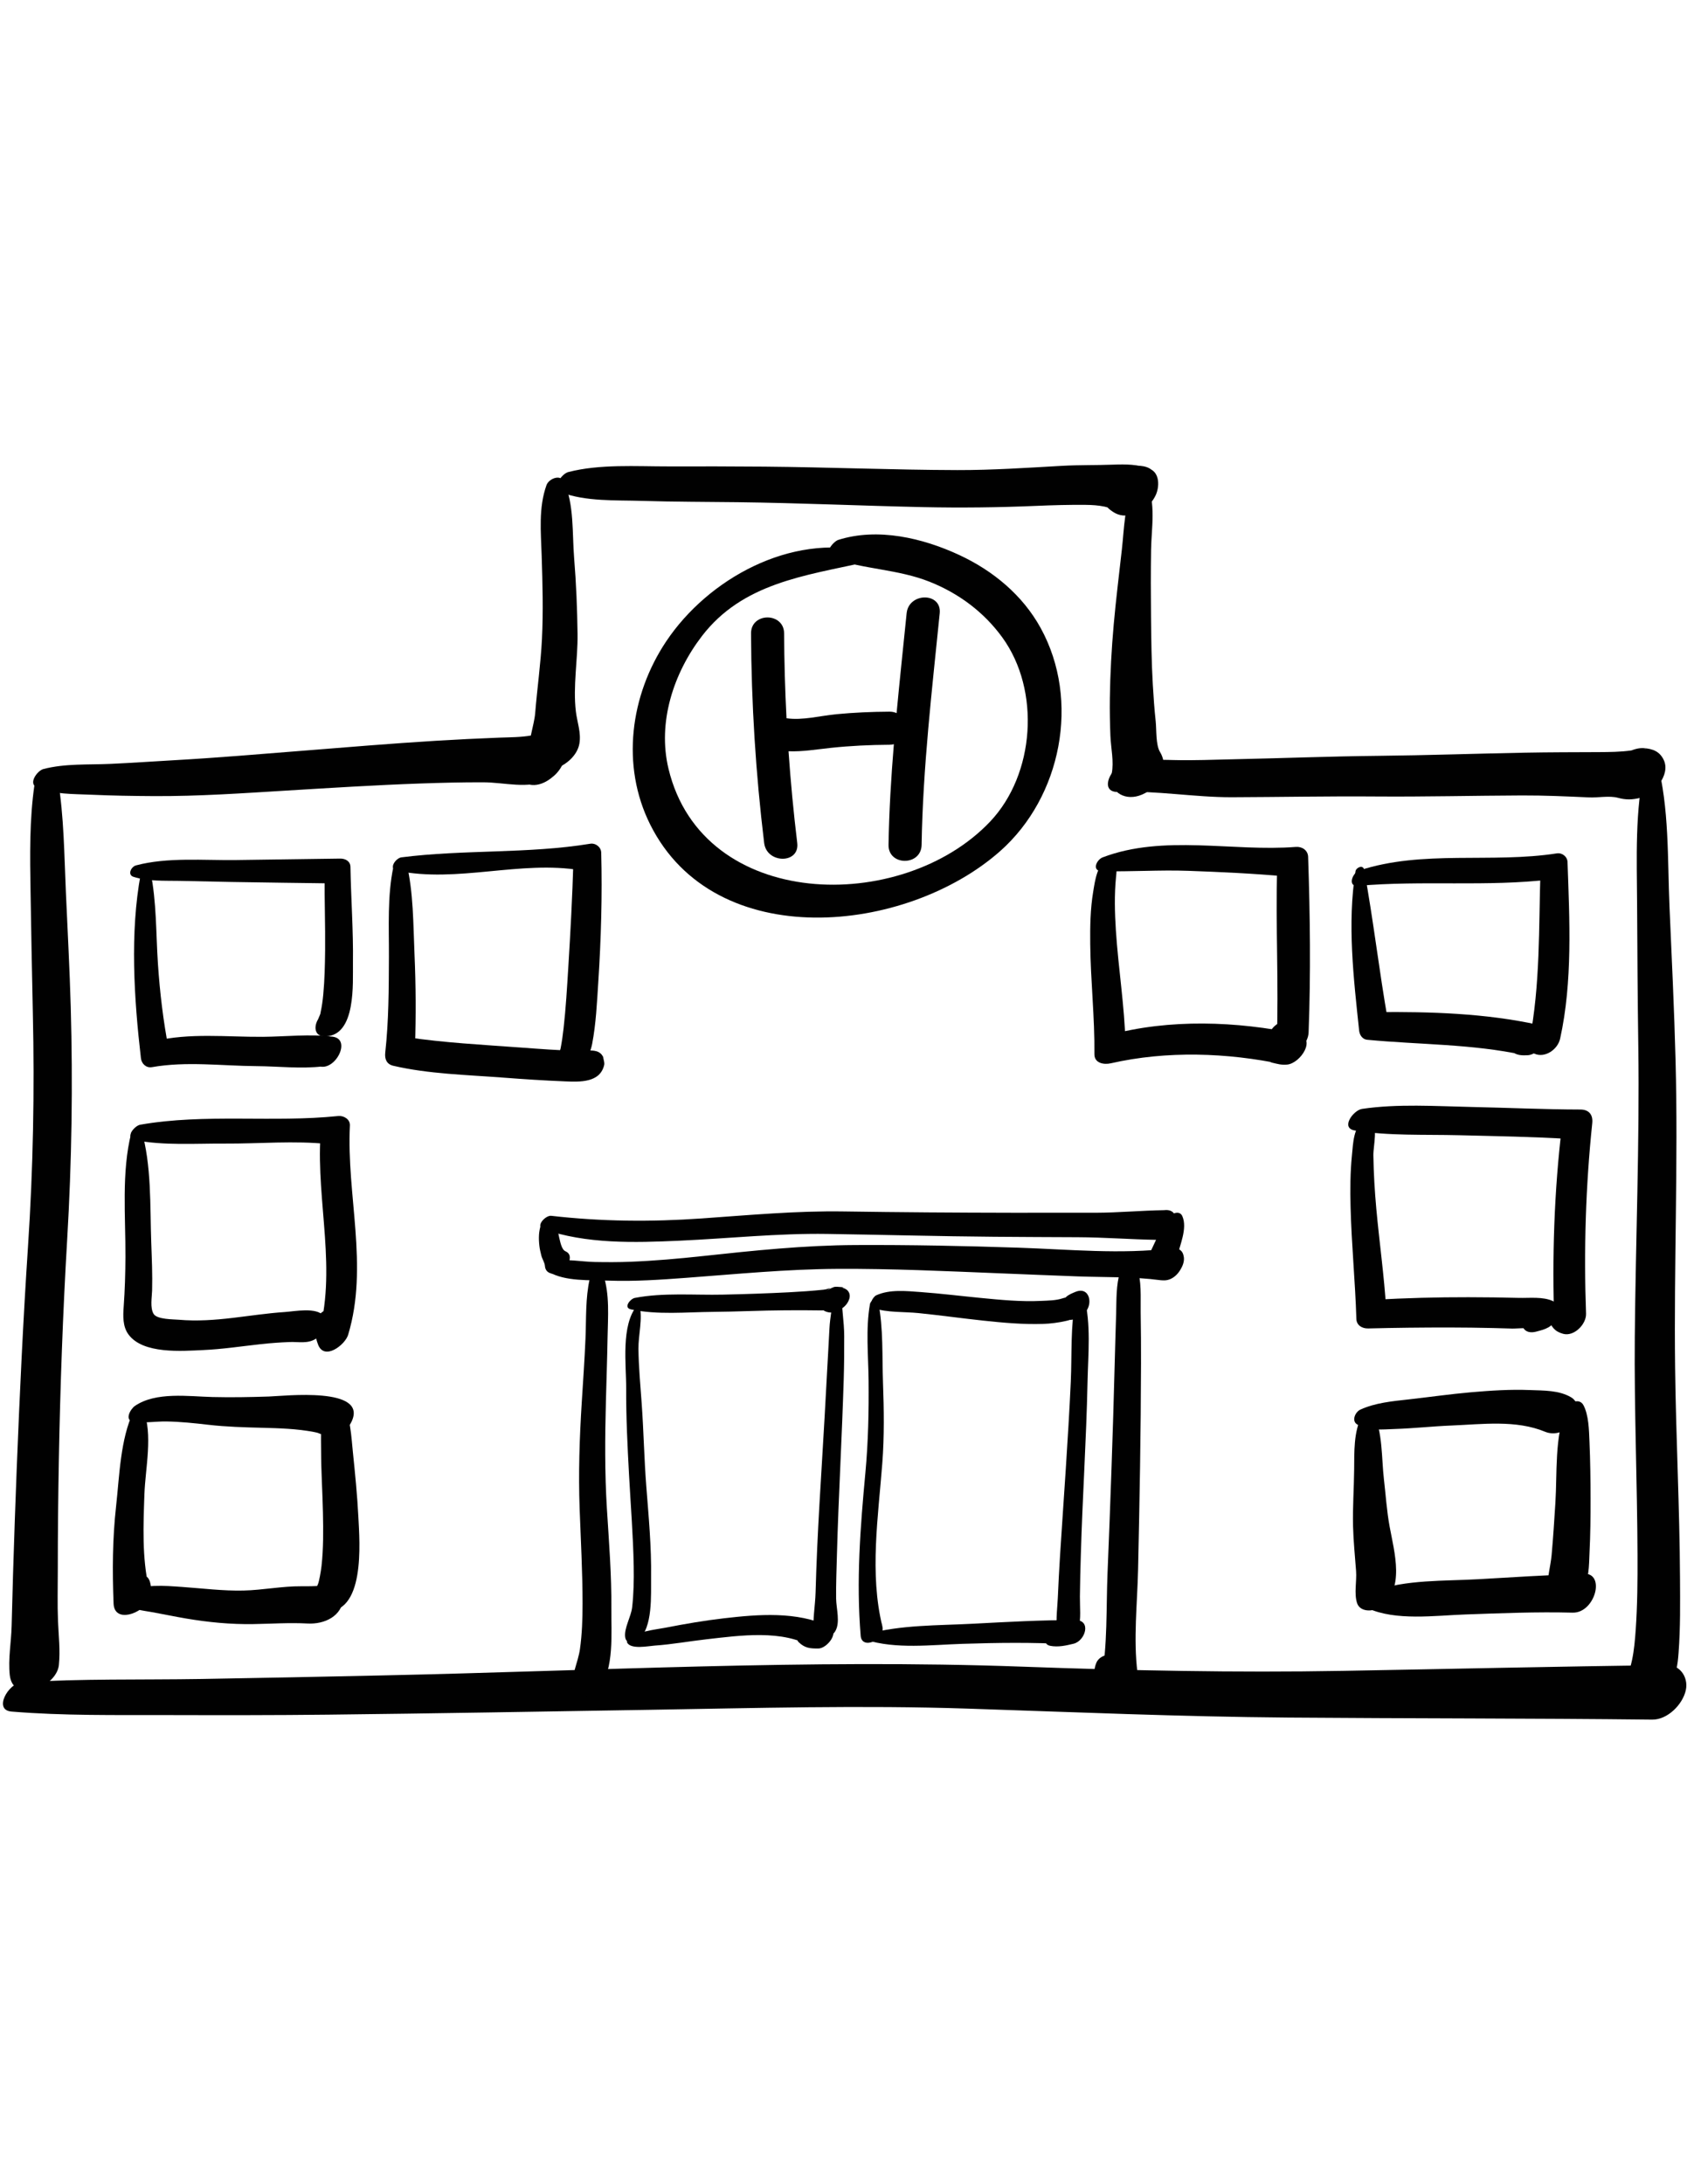 <?xml version="1.0" encoding="utf-8"?>
<!-- Generator: Adobe Illustrator 23.0.1, SVG Export Plug-In . SVG Version: 6.00 Build 0)  -->
<svg version="1.1" id="Layer_1" xmlns="http://www.w3.org/2000/svg" xmlns:xlink="http://www.w3.org/1999/xlink" x="0px" y="0px"
	 viewBox="0 0 612 792" enable-background="new 0 0 612 792" xml:space="preserve">
<g id="hospital">
	<path fill="#010101" d="M203.585,178.521c8.88,3.402,19.86,2.807,29.275,3.099c11.597,0.359,23.203,0.34,34.805,0.482
		c22.483,0.272,44.944,1.308,67.422,1.784c13.621,0.287,27.095,0.129,40.691-0.448c6.031-0.257,12.068-0.434,18.105-0.371
		c2.331,0.025,4.501,0.158,6.783,0.626c0.285,0.059,3.24,0.882,2.01,0.444c2.007,0.716,0.145,0.198-0.408-1.104
		c5.484-3.915,10.969-7.83,16.452-11.744c-2.154-2.65-5.318-2.398-8.379-2.51c-7.643-0.276-14.282,10.91-7.611,16.084
		c1.94,1.505,3.829,2.34,6.405,2.002c4.339-0.567,8.23-3.29,10.111-7.289c1.381-2.935,1.579-8.07-2.136-9.567
		c-4.183-1.689-8.785-1.701-13.236-1.529c-6.179,0.237-12.359,0.083-18.545,0.429c-12.741,0.712-25.238,1.576-38.016,1.544
		c-23.305-0.058-46.593-1.045-69.897-1.252c-11.629-0.103-23.262-0.104-34.892-0.083c-11.758,0.02-24.977-0.912-36.413,2.065
		C203.819,171.778,199.832,177.083,203.585,178.521L203.585,178.521z"/>
	<path fill="#010101" d="M198.254,175.912c-2.931,8.188-2.025,16.958-1.753,25.517c0.321,10.106,0.603,20.201,0.103,30.307
		c-0.444,8.982-1.732,17.851-2.45,26.809c-0.368,4.589-2.79,10.307-1.891,14.802c2.144,10.725,16.427,4.564,17.91-3.619
		c0.725-4.001-0.77-7.734-1.254-11.68c-1.128-9.224,0.729-18.881,0.603-28.171c-0.125-9.212-0.487-18.328-1.242-27.514
		c-0.722-8.793,0.056-19.615-3.715-27.737C203.267,171.829,199.079,173.606,198.254,175.912L198.254,175.912z"/>
	<path fill="#010101" d="M13.415,285.546c6.156,2.555,13.083,2.325,19.656,2.622c7.598,0.344,15.204,0.464,22.809,0.504
		c16.061,0.088,32.237-1.043,48.261-2.014c16.095-0.977,32.182-1.993,48.298-2.556c7.636-0.267,15.279-0.458,22.918-0.432
		c7.798,0.026,16.038,2.555,23.33-0.84c4.1-1.908,7.649-7.728,5.923-12.232c-1.904-4.967-7.687-4.125-11.484-2.308
		c-1.341,0.64-2.391,1.625-3.44,2.631c-2.138,2.048-4.425,5.579-3.028,8.687c0.77,1.709,1.588,2.862,3.198,3.939
		c7.995,5.353,21.267-10.042,12.099-15.973c-2.626-1.7-6.316-1.396-9.212-0.888c-3.849,0.675-7.72,0.642-11.628,0.79
		c-7.697,0.291-15.393,0.674-23.08,1.142c-16.191,0.984-32.364,2.351-48.535,3.633c-15.416,1.222-30.821,2.535-46.263,3.406
		c-7.727,0.438-15.445,0.982-23.178,1.33c-8.079,0.364-16.485-0.176-24.35,1.881C13.572,279.427,10.054,284.151,13.415,285.546
		L13.415,285.546z"/>
	<path fill="#010101" d="M405.812,287.172c13.617-0.582,27.488,1.955,41.172,1.908c17.365-0.058,34.721-0.408,52.086-0.273
		c17.68,0.136,35.363-0.301,53.044-0.374c8.146-0.033,16.257,0.346,24.39,0.71c3.285,0.146,7.355-0.703,10.473,0.151
		c2.863,0.783,5.17,0.729,8.065,0.005c4.972-1.248,11.069-8.292,8.532-13.71c-1.475-3.15-4.063-4.095-7.301-4.311
		c-7.281-0.486-19.081,10.485-9.912,16.284c0.639,0.401,1.276,0.805,1.908,1.213c-0.913-1.04-1.825-2.08-2.739-3.122
		c0.017,0.064,0.032,0.126,0.049,0.19c3.646-4.731,7.293-9.463,10.94-14.195c1.81,0.129,1.389,0.122-1.264-0.025
		c-1.179,0.183-2.361,0.34-3.544,0.504c-3.853,0.534-7.803,0.575-11.687,0.593c-8.971,0.039-17.922,0.034-26.897,0.205
		c-17.748,0.334-35.488,0.964-53.239,1.146c-17.422,0.178-34.833,0.867-52.251,1.238c-7.269,0.154-14.482,0.473-21.753,0.291
		c-6.566-0.165-13.038-0.307-19.272,2.029C402.468,279.185,398.905,287.467,405.812,287.172L405.812,287.172z"/>
	<path fill="#010101" d="M411.403,176.077c-3.555,7.116-3.543,15.356-4.416,23.134c-1.014,9.059-2.143,18.11-2.953,27.188
		c-0.797,8.926-1.288,17.842-1.409,26.803c-0.063,4.538,0.027,9.074,0.2,13.609c0.165,4.367,1.354,9.402,0.468,13.71
		c5.277-3.066,10.553-6.133,15.831-9.199c-0.344-0.161-0.689-0.321-1.034-0.482c-5.898-2.743-13.408,2.422-14.563,8.464
		c-0.077,0.406-0.155,0.812-0.232,1.217c-1.196,6.246,4.22,9.824,9.917,8.002c6.58-2.103,11.451-9.514,7.605-15.857
		c-1.575-2.596-1.241-8.13-1.563-11.119c-0.482-4.433-0.788-8.886-1.046-13.336c-0.474-8.166-0.565-16.365-0.648-24.54
		c-0.083-8.133-0.101-16.258,0.021-24.391c0.114-7.594,1.9-17.135-1.689-24.112C414.833,173.111,412.176,174.528,411.403,176.077z"
		/>
	<path fill="#010101" d="M12.546,284.289c-1.908,12.93-1.674,26.15-1.458,39.185c0.241,14.595,0.496,29.195,0.825,43.791
		c0.642,28.341,0.119,56.485-1.758,84.767c-1.77,26.696-3.009,53.441-4.078,80.173c-0.514,12.831-0.941,25.667-1.344,38.501
		c-0.197,6.316-0.368,12.631-0.518,18.948c-0.14,5.882-1.301,11.83-0.682,17.676c1.136,10.768,17.019,4.484,17.827-3.601
		c0.542-5.415-0.097-10.454-0.317-15.861c-0.249-6.154-0.071-12.361-0.075-18.521c-0.008-13.331,0.138-26.659,0.383-39.988
		c0.493-26.682,1.451-53.339,3.023-79.981c1.66-28.144,2.085-56.108,1.286-84.296c-0.391-13.801-1.14-27.593-1.751-41.386
		c-0.606-13.672-0.693-27.584-2.901-41.118C20.179,277.483,13.114,280.438,12.546,284.289L12.546,284.289z"/>
	<path fill="#010101" d="M4.181,620.621c18.84,1.552,37.891,1.225,56.783,1.274c19.381,0.051,38.759,0.063,58.138-0.153
		c38.825-0.432,77.65-1.123,116.473-1.755c38.514-0.629,77.031-1.702,115.542-0.431c38.727,1.277,77.367,2.935,116.122,3.244
		c44.051,0.351,88.103,0.241,132.154,0.744c5.567,0.064,11.075-5.539,12.179-10.689c1.071-4.999-2.57-9.826-7.949-9.058
		c-3.1,0.444-6.135,1.177-9.187,1.868c-6.916,1.567-12.803,13.923-3.507,16.364c1.991,0.524,3.945,1.081,5.98,1.4
		c2.238-6.543,4.476-13.087,6.714-19.631c-38.832,0.46-77.658,1.377-116.486,2.065c-38.893,0.689-77.573-0.113-116.441-1.529
		c-77.385-2.82-154.896,1.547-232.275,3.187c-21.784,0.463-43.572,0.926-65.358,1.286c-21.72,0.358-43.567-0.162-65.253,1.207
		C3.136,610.307-2.599,620.063,4.181,620.621L4.181,620.621z"/>
	<path fill="#010101" d="M596.806,277.414c-3.781,16.332-2.998,33.866-2.913,50.532c0.089,17.187,0.2,34.374,0.44,51.559
		c0.487,35.071-0.954,70.03-1.273,105.084c-0.242,26.505,0.894,52.985,0.987,79.484c0.031,8.99-0.03,17.964-0.657,26.934
		c-0.255,3.646-0.572,7.337-1.326,10.915c-0.173,0.823-0.383,1.637-0.598,2.448c-0.632,2.392,0.665-1.56-0.119,0.39
		c-0.581,1.451-0.702,1.913-0.853,3.151c-0.34,2.792,4.515-5.993,2.728-4.24c2.001-0.897,4.001-1.793,6.001-2.691
		c-0.09,0-0.18-0.001-0.27-0.002c-8.572-0.088-14.389,15.203-3.283,15.317c-7.858-0.081,1.283-0.017,2.823-0.393
		c2.717-0.665,4.888-2.829,6.68-4.822c3.015-3.357,3.444-7.484,3.766-11.747c0.683-9.071,0.568-18.126,0.519-27.217
		c-0.13-25.406-1.461-50.794-1.773-76.199c-0.457-37.133,1.133-74.194,0.165-111.339c-0.484-18.581-1.381-37.139-2.195-55.709
		c-0.76-17.346-0.043-35.975-4.539-52.844C600.478,273.624,597.132,276.002,596.806,277.414L596.806,277.414z"/>
	<path fill="#010101" d="M197.05,445.66c15.671,5.477,33.068,4.96,49.462,4.222c17.839-0.803,35.628-2.718,53.504-2.454
		c20.175,0.299,40.34,0.865,60.518,1.027c10.134,0.081,20.267,0.128,30.402,0.166c9.711,0.037,19.355,0.816,29.034,0.96
		c6.303,0.092,9.783-11.696,2.307-10.767c-1.946,0.242-3.712,0.646-5.569,1.269c-2.429,0.816-6.966,6.323-2.777,8.073
		c1.556,0.65,3.009,1.137,4.682,1.362c6.865,0.922,11.895-10.825,3.663-10.704c-8.254,0.122-16.464,0.916-24.747,0.932
		c-10.151,0.019-20.302,0.024-30.453,0.006c-20.335-0.033-40.671-0.164-61.003-0.473c-17.258-0.263-34.388,1.339-51.586,2.539
		c-18.318,1.279-36.269,1.129-54.517-0.958C197.909,440.621,194.148,444.647,197.05,445.66L197.05,445.66z"/>
	<path fill="#010101" d="M196.364,443.742c-0.975,2.665-1.006,5.291-0.683,8.092c0.133,1.156,0.426,2.312,0.701,3.44
		c0.305,1.244,1.21,2.514,1.301,3.775c0.223,3.077,3.64,3.378,5.831,2.128c2.022-1.155,5.136-5.985,1.601-7.471
		c-1.428-0.601-1.923-3.668-2.271-5.038c-0.503-1.974-0.554-4.104-1.459-5.949C200.307,440.528,197.045,441.877,196.364,443.742
		L196.364,443.742z"/>
	<path fill="#010101" d="M199.035,461.191c5.934,3.533,15.021,2.928,21.763,3.169c9.376,0.336,18.81-0.321,28.156-1.015
		c18.299-1.36,36.473-3.149,54.842-3.251c19.653-0.109,39.269,0.827,58.9,1.614c9.43,0.377,18.861,0.774,28.292,1.121
		c9.973,0.365,20.086,0.053,29.948,1.371c7.311,0.977,12.929-11.445,3.952-11.552c-1.739-0.021-3.233,0.501-4.86,1.047
		c-2.811,0.943-8.063,7.32-3.213,9.345c1.931,0.807,3.467,1.254,5.583,1.228c6.757-0.079,10.575-12.622,2.491-11.62
		c-18.207,2.255-37.123,0.377-55.445-0.231c-19.687-0.654-39.383-1.06-59.081-0.962c-18.636,0.094-36.92,2.002-55.424,4.002
		c-8.723,0.943-17.461,1.714-26.229,2.065c-4.296,0.173-8.602,0.165-12.901,0.084c-4.917-0.09-10.023-1.186-14.89-0.391
		C199.403,457.462,196.952,459.952,199.035,461.191L199.035,461.191z"/>
	<path fill="#010101" d="M423.999,441.351c-3.136,4.176-5.095,9.613-7.49,14.257c-1.25,2.421-0.446,5.675,2.494,6.221
		c3.508,0.651,7.238-2.383,7.951-5.733c-2.2,1.932-4.403,3.864-6.604,5.796c3.065-0.419,5.94-2.675,6.604-5.796
		c0.948-4.442,3.945-10.685,1.951-15.143C427.935,438.788,425.073,439.919,423.999,441.351L423.999,441.351z"/>
	<path fill="#010101" d="M213.943,463.692c-1.599,7.043-1.235,14.469-1.542,21.656c-0.329,7.734-0.868,15.458-1.356,23.181
		c-0.811,12.84-1.239,25.646-0.771,38.505c0.417,11.482,1.067,22.952,1.062,34.446c-0.004,5.514-0.173,11.022-0.944,16.486
		c-0.658,4.665-3.123,9.454-2.927,14.14c0.24,5.772,7.584,3.297,9.79,0.474c5.682-7.271,4.448-20.659,4.527-29.376
		c0.11-12.029-0.867-24.057-1.609-36.052c-0.81-13.076-0.709-26.069-0.361-39.164c0.203-7.643,0.466-15.285,0.598-22.929
		c0.129-7.503,0.848-15.74-1.59-22.941C217.928,459.488,214.327,462.002,213.943,463.692z"/>
	<path fill="#010101" d="M406.318,461.222c-1.474,4.859-1.266,10.055-1.41,15.097c-0.178,6.249-0.391,12.496-0.543,18.745
		c-0.305,12.528-0.72,25.051-1.146,37.574c-0.427,12.578-0.919,25.154-1.434,37.728c-0.521,12.746,0.043,26.233-2.249,38.798
		c3.627-2.108,7.253-4.215,10.88-6.323c-2.742-1.943-5.248-3.16-8.669-2.767c-1.646,0.189-3.423,1.321-4.046,2.917
		c-1.711,4.381-0.141,7.091,2.771,10.521c4.076,4.802,12.835-1.772,12.177-6.996c-1.537-12.177-0.057-25.119,0.216-37.37
		c0.279-12.5,0.524-25.001,0.722-37.503c0.198-12.439,0.301-24.88,0.344-37.321c0.021-6.179-0.031-12.354-0.127-18.533
		c-0.084-5.448,0.451-11.328-1.441-16.511C411.143,455.938,406.923,459.228,406.318,461.222L406.318,461.222z"/>
	<path fill="#010101" d="M228.864,474.782c9.503,2.079,20.154,0.981,29.829,0.908c8.707-0.066,17.412-0.525,26.117-0.568
		c4.454-0.023,8.893-0.044,13.347,0.042c2.216,0.042-1.602-1.197,0.925,0.172c1.15,0.623,2.731,0.789,3.952,0.318
		c1.982-0.766,3.776-1.851,4.738-3.842c2.173-4.492-3.472-6.501-6.417-3.515c-1.066,1.08-2.242,2.537-2.014,4.199
		c2.147-1.885,4.292-3.768,6.44-5.652c2.048,0.185-2.383-0.497-3.234-0.165c-1.082,0.422-2.001,0.834-2.919,1.574
		c2.645-2.13,1.498-0.846-0.837-0.604c-4.19,0.435-8.376,0.726-12.582,0.942c-7.973,0.409-15.948,0.672-23.928,0.848
		c-10.485,0.231-21.679-0.791-31.998,1.196C228.639,470.951,226.055,474.168,228.864,474.782L228.864,474.782z"/>
	<path fill="#010101" d="M316.922,474.322c4.879,1.697,11.088,1.283,16.229,1.804c7.867,0.798,15.702,1.895,23.564,2.739
		c7.158,0.766,14.389,1.42,21.594,1.196c2.823-0.088,5.693-0.459,8.446-1.091c3.326-0.765-1.034-0.165,1.838-0.397
		c1.816-0.147,3.162-1.155,4.545-2.231c3.641-2.835,2.396-10.168-3.064-7.875c-1.182,0.497-2.289,0.914-3.275,1.781
		c-2.94,2.58,2.594-0.733-1.413,0.56c-2.414,0.779-5.193,0.779-7.702,0.903c-7.288,0.353-14.598-0.361-21.842-1.064
		c-7.304-0.71-14.593-1.615-21.913-2.147c-5.203-0.377-11.142-1.028-16.009,1.164C316.628,470.243,314.73,473.559,316.922,474.322
		L316.922,474.322z"/>
	<path fill="#010101" d="M231.158,473.367c-6,7.106-3.952,21.507-3.998,30.06c-0.056,10.479,0.487,21.188,1.056,31.662
		c0.593,10.935,1.483,21.848,1.676,32.801c0.088,4.978-0.006,9.976-0.563,14.926c-0.382,3.39-3.004,7.607-2.525,10.85
		c0.384,2.607,3.106,2.103,4.693,0.918c5.451-4.069,4.61-16.645,4.698-22.636c0.162-10.984-0.88-21.979-1.729-32.917
		c-0.777-10.001-0.96-20.016-1.672-30.018c-0.473-6.647-1.105-13.265-1.184-19.931c-0.058-4.919,1.643-11.117,0.359-15.784
		C231.858,472.897,231.315,473.182,231.158,473.367L231.158,473.367z"/>
	<path fill="#010101" d="M304.197,474.228c0.069-1.238-0.154-3.228,0.663-4.247c1.829-2.283-2.784-3.069-2.784-0.135
		c0,3.763-0.981,7.924-1.168,11.747c-0.261,5.341-0.595,10.677-0.875,16.015c-0.556,10.604-1.159,21.207-1.806,31.806
		c-0.654,10.647-1.288,21.294-1.773,31.95c-0.244,5.37-0.432,10.743-0.584,16.116c-0.134,4.766-1.117,9.876-0.676,14.601
		c1.996-1.752,3.991-3.502,5.987-5.254c-0.61-0.195-1.184-0.562-1.862-0.718c-2.686-0.618-6.446,3.238-4.372,5.73
		c0.17,0.38,0.315,0.767,0.438,1.165c1.352,4.014,6.44,0.519,7.648-1.557c1.863-3.207,0.332-8.22,0.289-11.76
		c-0.064-5.359,0.157-10.735,0.3-16.09c0.284-10.617,0.75-21.23,1.213-31.842c0.461-10.536,0.919-21.071,1.245-31.612
		c0.162-5.253,0.193-10.5,0.177-15.754c-0.017-5.182-1-10.483-1-15.562c0-2.459-5.015,0.23-2.644,1.901
		c0.708,0.499,0.477,3.033,0.523,3.842C303.178,475.278,304.169,474.74,304.197,474.228L304.197,474.228z"/>
	<path fill="#010101" d="M315.605,472.842c-1.6,9.02-0.585,18.667-0.504,27.793c0.1,11.11-0.123,22.228-1.152,33.295
		c-1.845,19.85-3.374,39.285-1.716,59.216c0.441,5.313,9.118,1.383,7.853-3.474c-0.139-1.034-0.505-1.979-1.099-2.835
		c-0.537-0.997-1.439-1.63-2.632-1.468c-4.239,0.572-4.171,4.367-4.123,7.777c2.618-1.158,5.235-2.315,7.853-3.474
		c-4.691-19.05-1.471-39.885-0.001-59.18c0.742-9.752,0.593-19.477,0.241-29.24c-0.342-9.469,0.164-19.719-1.717-29.015
		C318.245,470.441,315.849,471.463,315.605,472.842L315.605,472.842z"/>
	<path fill="#010101" d="M391.315,474.471c0.401-1.014,0.946-1.943,1.637-2.784c-0.914-0.173-1.83-0.345-2.745-0.518
		c-1.923,9.679-1.307,19.983-1.752,29.811c-0.484,10.664-1.147,21.323-1.834,31.976c-0.668,10.358-1.414,20.711-2.064,31.07
		c-0.324,5.188-0.597,10.379-0.821,15.573c-0.19,4.365-1.008,9.25,0.238,13.465c1.2,4.066,6.667,0.021,7.279-2.346
		c0.982-3.794,0.47-7.932,0.508-11.838c0.046-5.107,0.19-10.212,0.343-15.315c0.307-10.236,0.776-20.464,1.251-30.693
		c0.49-10.578,0.951-21.158,1.174-31.746c0.212-10.034,1.356-21.156-1.255-30.946c-0.465-1.741-3.844,0.148-3.028,1.726
		c0.394,0.83,0.476,1.672,0.246,2.526C390.411,474.984,391.175,474.869,391.315,474.471L391.315,474.471z"/>
	<path fill="#010101" d="M227.496,595.59c1.368,2.603,7.681,1.271,9.968,1.114c6.319-0.434,12.606-1.59,18.901-2.3
		c11.871-1.338,27.808-3.697,38.518,2.977c1.273-2.69,2.545-5.379,3.818-8.069c-3.055-0.017-4.97,0.544-7.574,2.141
		c-1.099,0.675-2.703,2.746-1.395,4.005c2.249,2.161,4.106,2.316,7.159,2.3c3.155-0.018,8.038-6.1,3.818-8.069
		c-11.698-5.458-25.623-4.334-38.077-2.889c-7.119,0.826-14.186,2.039-21.216,3.415c-3.884,0.76-11.178,1.337-13.777,4.716
		C227.512,595.092,227.389,595.388,227.496,595.59z"/>
	<path fill="#010101" d="M314.073,594.594c10.941,3.477,23.739,1.83,35.041,1.471c12.732-0.406,25.358-0.584,38.08,0.139
		c0.608-2.838,1.216-5.675,1.824-8.513c-3.131,0.899-5.966,1.402-8.357,3.714c-1.477,1.428-2.601,4.806,0.339,5.378
		c2.849,0.555,5.691-0.083,8.47-0.761c4.254-1.04,6.566-8.542,0.716-8.566c-12.385-0.047-24.825,0.665-37.191,1.315
		c-12.69,0.668-26.158,0.371-38.479,3.749C313.63,592.765,312.912,594.225,314.073,594.594L314.073,594.594z"/>
	<path fill="#010101" d="M48.451,317.956c5.312,1.679,11.193,1.353,16.719,1.455c6.252,0.116,12.502,0.287,18.753,0.394
		c12.52,0.215,25.041,0.364,37.561,0.527c-1.241-1-2.48-2.001-3.721-3c-0.076,9.13,0.276,18.26,0.179,27.393
		c-0.056,5.277-0.178,10.578-0.665,15.837c-0.199,2.153-0.501,4.295-0.944,6.411c-0.208,0.987-0.015,0.436-0.363,1.25
		c-1.803,4.212,0.151-0.027,1.665-0.822c-3.55,1.862-5.06,8.58,0.471,8.392c11.174-0.38,9.835-19.47,9.934-26.633
		c0.162-11.627-0.703-23.213-0.91-34.832c-0.037-2.091-1.88-3.024-3.721-3c-12.596,0.164-25.19,0.355-37.785,0.527
		c-11.702,0.16-24.926-1.097-36.282,1.939C47.553,314.271,46.124,317.22,48.451,317.956z"/>
	<path fill="#010101" d="M51.065,316.81c-3.99,21.435-2.436,45.371,0.06,66.918c0.229,1.976,1.883,3.601,4.004,3.228
		c12.496-2.198,25.33-0.457,37.932-0.371c7.76,0.053,16.249,1.044,23.994,0.095c7.269-0.89,9.372-12.867,0.881-10.53
		c-1.773,0.487-3.144,1.25-4.516,2.486c-1.174,1.058-2.592,3.273-1.719,4.933c1.009,1.923,1.995,2.396,3.991,3.048
		c5.898,1.929,11.967-9.779,5.041-10.693c-8.179-1.08-17.202-0.024-25.396,0.032c-13.209,0.088-26.437-1.511-39.419,1.568
		c1.762,0.99,3.526,1.981,5.29,2.97c-1.98-10.239-3.212-20.54-3.909-30.942c-0.744-11.087-0.463-22.543-2.708-33.455
		C54.16,313.987,51.365,315.197,51.065,316.81L51.065,316.81z"/>
	<path fill="#010101" d="M492.66,321.223c23.308-2.086,46.863,0.427,70.081-2.355c-1.3-1.047-2.597-2.096-3.896-3.142
		c-0.657,20.775-0.028,41.289-4.025,61.802c2.709-1.952,5.417-3.907,8.127-5.859c-2.339-0.344-3.791-0.543-6.094,0.26
		c-1.977,0.688-3.663,2.513-3.628,4.693c0.04,2.533,1.001,4.372,3.398,5.437c3.88,1.727,8.491-1.536,9.351-5.433
		c4.569-20.72,3.417-42.985,2.684-64.045c-0.069-1.978-1.949-3.445-3.896-3.141c-23.681,3.685-48.596-1.351-71.632,6.188
		C490.627,316.442,488.686,321.578,492.66,321.223L492.66,321.223z"/>
	<path fill="#010101" d="M491.732,315.954c-3.028,18.977-0.678,38.786,1.331,57.77c0.165,1.561,1.181,3.138,2.898,3.302
		c19.009,1.813,38.046,1.472,56.813,5.541c0.767-3.583,1.536-7.166,2.303-10.749c-2.595,0.642-4.111,1.923-6.073,3.633
		c-1.824,1.592-2.591,4.312-0.458,5.922c1.733,1.308,3.514,1.358,5.624,1.26c4.983-0.234,10.772-9.516,3.78-11.047
		c-19.098-4.181-39.068-4.775-58.561-4.584c1.389,1.118,2.778,2.24,4.167,3.36c-3.264-18.29-5.315-36.785-8.704-55.036
		C494.507,313.457,491.961,314.525,491.732,315.954L491.732,315.954z"/>
	<path fill="#010101" d="M48.984,413.414c10.485,2.038,21.917,1.191,32.555,1.256c12.439,0.077,25.302-1.142,37.682,0.192
		c-0.981-1.118-1.962-2.237-2.943-3.354c-1.587,24.41,6.191,49.483-1.039,73.407c3.636-1.172,7.274-2.345,10.91-3.517
		c-1.593-2.971-3-5.21-6.252-6.298c-2.321-0.778-4.699,1.854-5.251,3.785c-0.83,2.909-0.317,5.842,0.737,8.649
		c2.246,5.987,9.813,0.125,10.91-3.517c7.511-24.932-0.631-50.586,0.643-75.93c0.114-2.243-2.253-3.619-4.232-3.413
		c-23.696,2.455-48.269-0.978-71.812,3.151C48.671,408.215,45.204,412.679,48.984,413.414L48.984,413.414z"/>
	<path fill="#010101" d="M47.62,410.784c-3.603,14.28-2.041,30.414-2.114,45.028c-0.031,6.003-0.203,11.968-0.635,17.954
		c-0.244,3.384-0.393,7.171,1.696,10.061c5.242,7.256,19.423,6.054,27.044,5.719c7.049-0.31,14.063-1.389,21.071-2.155
		c3.459-0.378,6.923-0.625,10.399-0.764c3.109-0.123,6.702,0.716,9.421-1.197c2.233-1.57,4.669-4.273,3.52-7.27
		c-1.021-2.666-4.741-2.839-6.826-1.372c-2.867,2.016-5.648,4.933-2.894,8.312c3.785,4.647,12.907-3.298,9.093-7.981
		c-2.613-3.209-10.501-1.607-14.07-1.371c-6.341,0.42-12.644,1.398-18.952,2.137c-6.465,0.758-12.974,1.238-19.473,0.663
		c-1.906-0.172-7.945-0.056-9.179-2.121c-1.333-2.231-0.611-6.004-0.543-8.454c0.159-5.824-0.108-11.653-0.313-17.47
		c-0.465-13.169,0.157-28.183-3.625-40.885C50.642,407.603,47.919,409.597,47.62,410.784L47.62,410.784z"/>
	<path fill="#010101" d="M491.445,409.906c12.27,2.028,25.413,1.415,37.83,1.733c13.443,0.343,26.94,0.537,40.361,1.381
		c-0.993-1.626-1.987-3.251-2.979-4.876c-2.868,23.812-3.64,47.912-2.788,71.876c2.778-2.439,5.557-4.875,8.333-7.313
		c-1.296-0.358-2.239-1.379-3.766-1.651c-3.422-0.607-8.438,3.519-6.788,7.235c1.269,2.86,2.263,4.489,5.399,5.353
		c4.011,1.105,8.473-3.508,8.333-7.313c-0.839-23.01-0.147-46.17,2.249-69.074c0.319-3.048-1.203-4.932-4.333-4.938
		c-13.158-0.027-26.327-0.649-39.482-0.925c-13.019-0.275-26.784-1.216-39.697,0.701
		C490.954,402.561,486.202,409.041,491.445,409.906L491.445,409.906z"/>
	<path fill="#010101" d="M494.932,405.879c-3.971,2.915-4.033,8.547-4.486,13.043c-0.623,6.203-0.65,12.413-0.496,18.639
		c0.335,13.574,1.693,27.102,2.106,40.672c0.074,2.396,2.148,3.524,4.299,3.468c9.801-0.25,19.616-0.355,29.422-0.35
		c5.317,0.002,10.635,0.085,15.951,0.202c2.265,0.049,4.531,0.12,6.796,0.19c1.778,0.056,5.622-0.491,7.202,0.269
		c-0.452-2.023-0.904-4.047-1.356-6.07c-0.039,0.1-0.078,0.199-0.119,0.299c1.145-1.219,2.288-2.439,3.431-3.657
		c-1.236,0.707-2.412,1.405-3.458,2.388c-3.512,3.296-2.68,9.369,3.066,7.881c3.424-0.887,5.725-1.496,7.512-4.965
		c0.996-1.933,0.893-5.011-1.354-6.07c-3.702-1.746-8.524-1.091-12.541-1.2c-6.069-0.165-12.14-0.224-18.212-0.24
		c-11.386-0.028-22.744,0.298-34.113,0.918c1.434,1.156,2.867,2.312,4.299,3.468c-0.75-12.184-2.481-24.281-3.59-36.433
		c-0.588-6.432-0.968-12.902-1.072-19.36c-0.058-3.55,1.91-10.673-1.107-13.268C496.408,405.091,495.614,405.377,494.932,405.879z"
		/>
	<path fill="#010101" d="M142.705,314.347c-2.226,10.587-1.569,21.811-1.615,32.574c-0.05,11.571-0.061,23.27-1.334,34.783
		c-0.251,2.28,0.476,4.182,2.901,4.749c12.808,2.986,26.661,3.284,39.728,4.285c7.512,0.576,15.033,1.072,22.561,1.37
		c5.244,0.208,12.829,0.614,14.261-6.068c0.218-1.019-0.967-4.154-0.151-2.296c-0.422-0.963-0.945-1.725-1.901-2.242
		c-1.902-1.029-5.227-0.422-7.365-0.466c-6.994-0.14-13.988-0.689-20.963-1.199c-13.723-1.003-27.665-1.722-41.286-3.75
		c1.003,1.145,2.008,2.289,3.011,3.434c0.357-11.124,0.314-22.18-0.172-33.301c-0.479-11.004-0.349-22.655-2.951-33.398
		C146.796,310.2,143.031,312.786,142.705,314.347z"/>
	<path fill="#010101" d="M143.964,315.722c21.999,4.559,44.872-3.877,66.833-0.129c-0.929-1.06-1.859-2.118-2.788-3.179
		c-0.374,12.848-1.064,25.719-1.859,38.547c-0.452,7.314-0.88,14.632-1.698,21.917c-0.272,2.42-0.605,4.833-1.072,7.222
		c-0.081,0.412-0.89,3.073-0.326,1.556c-0.215,0.578-0.409,1.16-0.584,1.749c-1.058,3.48,2.833-3.674,4.462-4.314
		c-3.002,1.179-7.695,6.72-3.168,9.216c6.133,3.38,10.186-5.257,11.052-9.773c1.407-7.34,1.745-14.955,2.225-22.397
		c1.011-15.599,1.473-31.328,1.066-46.958c-0.052-2.027-2.02-3.559-4.009-3.234c-22.549,3.689-45.838,2.047-68.475,4.932
		C143.582,311.136,140.772,315.061,143.964,315.722L143.964,315.722z"/>
	<path fill="#010101" d="M399.6,315.883c10.491,0.278,20.98-0.493,31.49-0.114c11.757,0.423,23.633,0.96,35.347,2.031
		c-1.032-1.175-2.064-2.351-3.096-3.527c-0.648,21.265,0.607,42.543-0.174,63.818c2.791-2.448,5.579-4.896,8.369-7.344
		c-1.309-0.223-2.439-0.631-3.774-0.786c-3.194-0.371-8.766,3.451-6.788,7.235c1.358,2.597,2.459,3.858,5.386,4.534
		c4.263,0.986,8.222-3.436,8.369-7.344c0.798-21.183,0.543-42.522-0.174-63.706c-0.081-2.39-2.218-3.765-4.451-3.589
		c-22.938,1.802-47.97-4.614-70.082,3.794C397.753,311.743,396.029,315.788,399.6,315.883z"/>
	<path fill="#010101" d="M402.193,311.237c-4.213,1.902-4.945,8.12-5.616,12.132c-1.043,6.229-1.135,12.659-1.07,18.955
		c0.136,13.317,1.655,26.597,1.517,39.916c-0.033,3.304,3.445,3.887,5.921,3.324c20.348-4.632,42.22-3.889,62.554,0.4
		c0.773-3.61,1.548-7.221,2.321-10.831c-3.557,0.747-5.375,2.634-7.301,5.597c-1.05,1.617-1.347,4.065,1.031,4.615
		c2.004,0.464,3.234,0.865,5.359,0.684c4.868-0.412,10.99-9.627,3.808-11.131c-22.034-4.613-46.465-5.532-68.327,0.4
		c1.974,1.109,3.947,2.217,5.921,3.324c-0.343-13.781-2.59-27.424-3.491-41.169c-0.423-6.484-0.593-13.007,0.051-19.482
		C405.042,316.24,405.948,309.542,402.193,311.237L402.193,311.237z"/>
	<path fill="#010101" d="M314.685,200.011c-27.769-6.662-57.809,9.819-73.012,32.561c-13.045,19.513-16.471,45.039-5.813,66.379
		c23.503,47.068,92.947,39.767,126.972,9.67c22.24-19.673,29.157-54.664,14.676-80.937c-6.562-11.907-17.264-20.745-29.485-26.427
		c-13.322-6.194-29.627-10.008-43.899-5.493c-1.91,0.606-5.831,5.417-2.288,6.656c11.564,4.044,23.908,3.955,35.409,8.529
		c10.555,4.199,19.682,10.983,26.365,20.183c13.955,19.213,11.813,49.669-4.424,66.789c-31.986,33.723-104.268,32.43-116.667-19.153
		c-4.054-16.863,1.825-34.7,12.104-48.099c14.73-19.204,37.258-21.916,59.23-26.783C315.468,203.526,316.91,200.545,314.685,200.011
		L314.685,200.011z"/>
	<path fill="#010101" d="M48.408,511.794c-4.785,10.233-5.051,23.218-6.291,34.335c-1.321,11.865-1.378,23.391-0.917,35.298
		c0.287,7.425,10.642,3.507,12.424-1.007c0.769-1.948,1.404-3.532,1.047-5.646c-0.216-1.275-0.67-2.896-2.074-3.412
		c-0.264-0.097-0.528-0.195-0.793-0.292c-2.166-0.796-4.191-0.259-5.946,1.237c-1.964,1.675-3.002,3.58-3.972,5.923
		c4.04-0.823,8.081-1.646,12.12-2.468c-2.514-10.848-2.003-22.869-1.618-33.919c0.333-9.569,3.182-21.682-0.431-30.773
		C51.273,509.347,48.937,510.665,48.408,511.794L48.408,511.794z"/>
	<path fill="#010101" d="M48.455,515.552c3.884,0.541,7.973-0.176,11.903-0.121c5.075,0.075,10.15,0.614,15.19,1.198
		c6.521,0.755,13.01,0.924,19.561,1.091c6.275,0.162,12.579,0.348,18.761,1.518c0.951,0.18,1.504,0.31,2.153,0.639
		c0.703,0.356,4.89,0.629,3.051,0.524c3.616,0.205,6.897-1.577,8.478-4.941c5.994-12.741-24.341-9.263-30.015-9.074
		c-6.819,0.224-13.579,0.348-20.406,0.184c-8.702-0.208-20.583-2.002-28.207,3.241C47.337,510.905,44.944,515.061,48.455,515.552
		L48.455,515.552z"/>
	<path fill="#010101" d="M118.217,510.751c-2.172,4.838-1.738,10.214-1.73,15.408c0.009,7.44,0.515,14.873,0.669,22.312
		c0.134,6.463,0.196,13.001-0.525,19.435c-0.218,1.952-0.844,5.394-1.248,6.42c-0.941,2.395-2.575,4.641-1.41,7.346
		c0.565,1.309,1.762,2.453,3.247,2.606c15.515,1.608,13.242-25.17,12.786-34.203c-0.398-7.907-1.196-15.797-2.003-23.672
		c-0.578-5.629-0.833-12.699-3.836-17.602C122.715,506.432,118.933,509.159,118.217,510.751L118.217,510.751z"/>
	<path fill="#010101" d="M45.211,581.641c2.882,2.021,6.547,2.325,9.954,2.932c4.111,0.733,8.191,1.604,12.31,2.302
		c8.101,1.376,16.193,2.157,24.414,2.027c6.662-0.108,13.05-0.569,19.703-0.208c6.101,0.333,12.642-2.647,13.017-9.486
		c0.075-1.359-0.925-2.907-2.125-3.495c-0.102-0.051-0.204-0.101-0.307-0.152c-4.819-2.365-9.887,2.712-10.155,7.301
		c-0.007,0.129-0.015,0.26-0.024,0.388c1.461-2.347,2.924-4.697,4.384-7.044c-0.075,0.04-0.149,0.079-0.223,0.12
		c1.623-0.33,3.244-0.661,4.868-0.99c1.135,0.361,0.829,0.246-0.919-0.343c-1.199-0.223-2.619-0.084-3.832,0.015
		c-2.295,0.189-4.621,0.193-6.922,0.176c-6.996-0.055-14.007,1.395-21.031,1.554c-7.388,0.168-14.85-0.786-22.211-1.303
		c-6.619-0.466-13.826-1.095-19.95,1.784C44.54,577.978,43.53,580.464,45.211,581.641L45.211,581.641z"/>
	<path fill="#010101" d="M492.36,516.521c4.043,2.421,9.154,1.786,13.667,1.639c6.843-0.222,13.66-0.98,20.502-1.257
		c11.211-0.453,23.388-2.121,33.991,2.258c2.908,1.201,6.363,0.446,8.627-1.794c1.088-1.077,1.714-1.949,2.484-3.255
		c1.466-2.487,0.852-5.937-1.657-7.431c-4.414-2.627-10.054-2.442-14.989-2.64c-7.123-0.286-14.239,0.187-21.333,0.801
		c-7.557,0.654-15.098,1.752-22.639,2.589c-5.934,0.659-12.018,1.212-17.497,3.693C491.658,511.968,490.181,515.218,492.36,516.521
		L492.36,516.521z"/>
	<path fill="#010101" d="M494.05,513.319c-3.032,5.928-2.73,13.176-2.801,19.691c-0.075,6.808-0.568,13.648-0.396,20.45
		c0.136,5.429,0.699,10.823,1.098,16.235c0.272,3.676-0.77,8.081,0.346,11.56c1.07,3.334,5.72,3.199,8.124,1.633
		c9.512-6.19,5.381-20.133,3.687-29.401c-1.043-5.704-1.39-11.425-2.066-17.176c-0.86-7.313-0.417-17.243-3.797-23.844
		C497.256,510.533,494.783,511.886,494.05,513.319z"/>
	<path fill="#010101" d="M496.161,583.144c10.116,4.678,24.511,2.65,35.36,2.27c12.986-0.454,25.97-0.999,38.966-0.656
		c8.479,0.223,12.437-15.634,3.007-14.029c-2.444,0.417-4.369,0.909-6.501,2.219c-2.538,1.561-6.221,6.315-3.212,9.223
		c1.561,1.509,2.81,2.099,4.942,2.505c1.591-4.649,3.181-9.299,4.77-13.948c-12.376,0.396-24.737,1.169-37.096,1.895
		c-12.264,0.718-26.477,0.064-38.112,4.343C496.397,577.663,492.992,581.679,496.161,583.144L496.161,583.144z"/>
	<path fill="#010101" d="M568.176,510.762c-4.272,10.148-3.241,23.432-3.925,34.222c-0.397,6.281-0.795,12.57-1.359,18.838
		c-0.359,4.001-1.717,8.457-1.377,12.449c0.594,6.956,9.281,4.343,12.114,0.587c3.039-4.028,2.763-9.084,3.008-13.893
		c0.331-6.498,0.382-13.01,0.375-19.514c-0.007-6.943-0.097-13.871-0.396-20.807c-0.173-4.003-0.247-9.539-2.203-13.152
		C572.952,506.791,569.154,508.438,568.176,510.762L568.176,510.762z"/>
</g>
<path d="M328.902,222.378c-1.214,12.058-2.516,24.121-3.642,36.199c-0.734-0.336-1.593-0.529-2.579-0.523
	c-6.446,0.035-12.882,0.313-19.3,0.927c-5.805,0.555-12.199,2.309-18.055,1.465c-0.527-10.241-0.825-20.494-0.869-30.756
	c-0.034-7.72-12.034-7.735-12,0c0.111,25.406,1.699,50.763,4.76,75.984c0.919,7.57,12.93,7.662,12,0
	c-1.343-11.064-2.385-22.155-3.16-33.264c5.142,0.2,10.163-0.683,15.401-1.235c7.053-0.744,14.132-1.081,21.223-1.119
	c0.574-0.003,1.099-0.079,1.588-0.204c-0.996,12.147-1.731,24.311-1.933,36.501c-0.128,7.725,11.872,7.727,12,0
	c0.466-28.091,3.756-56.045,6.567-83.972C341.675,214.701,329.67,214.755,328.902,222.378z"/>
</svg>
